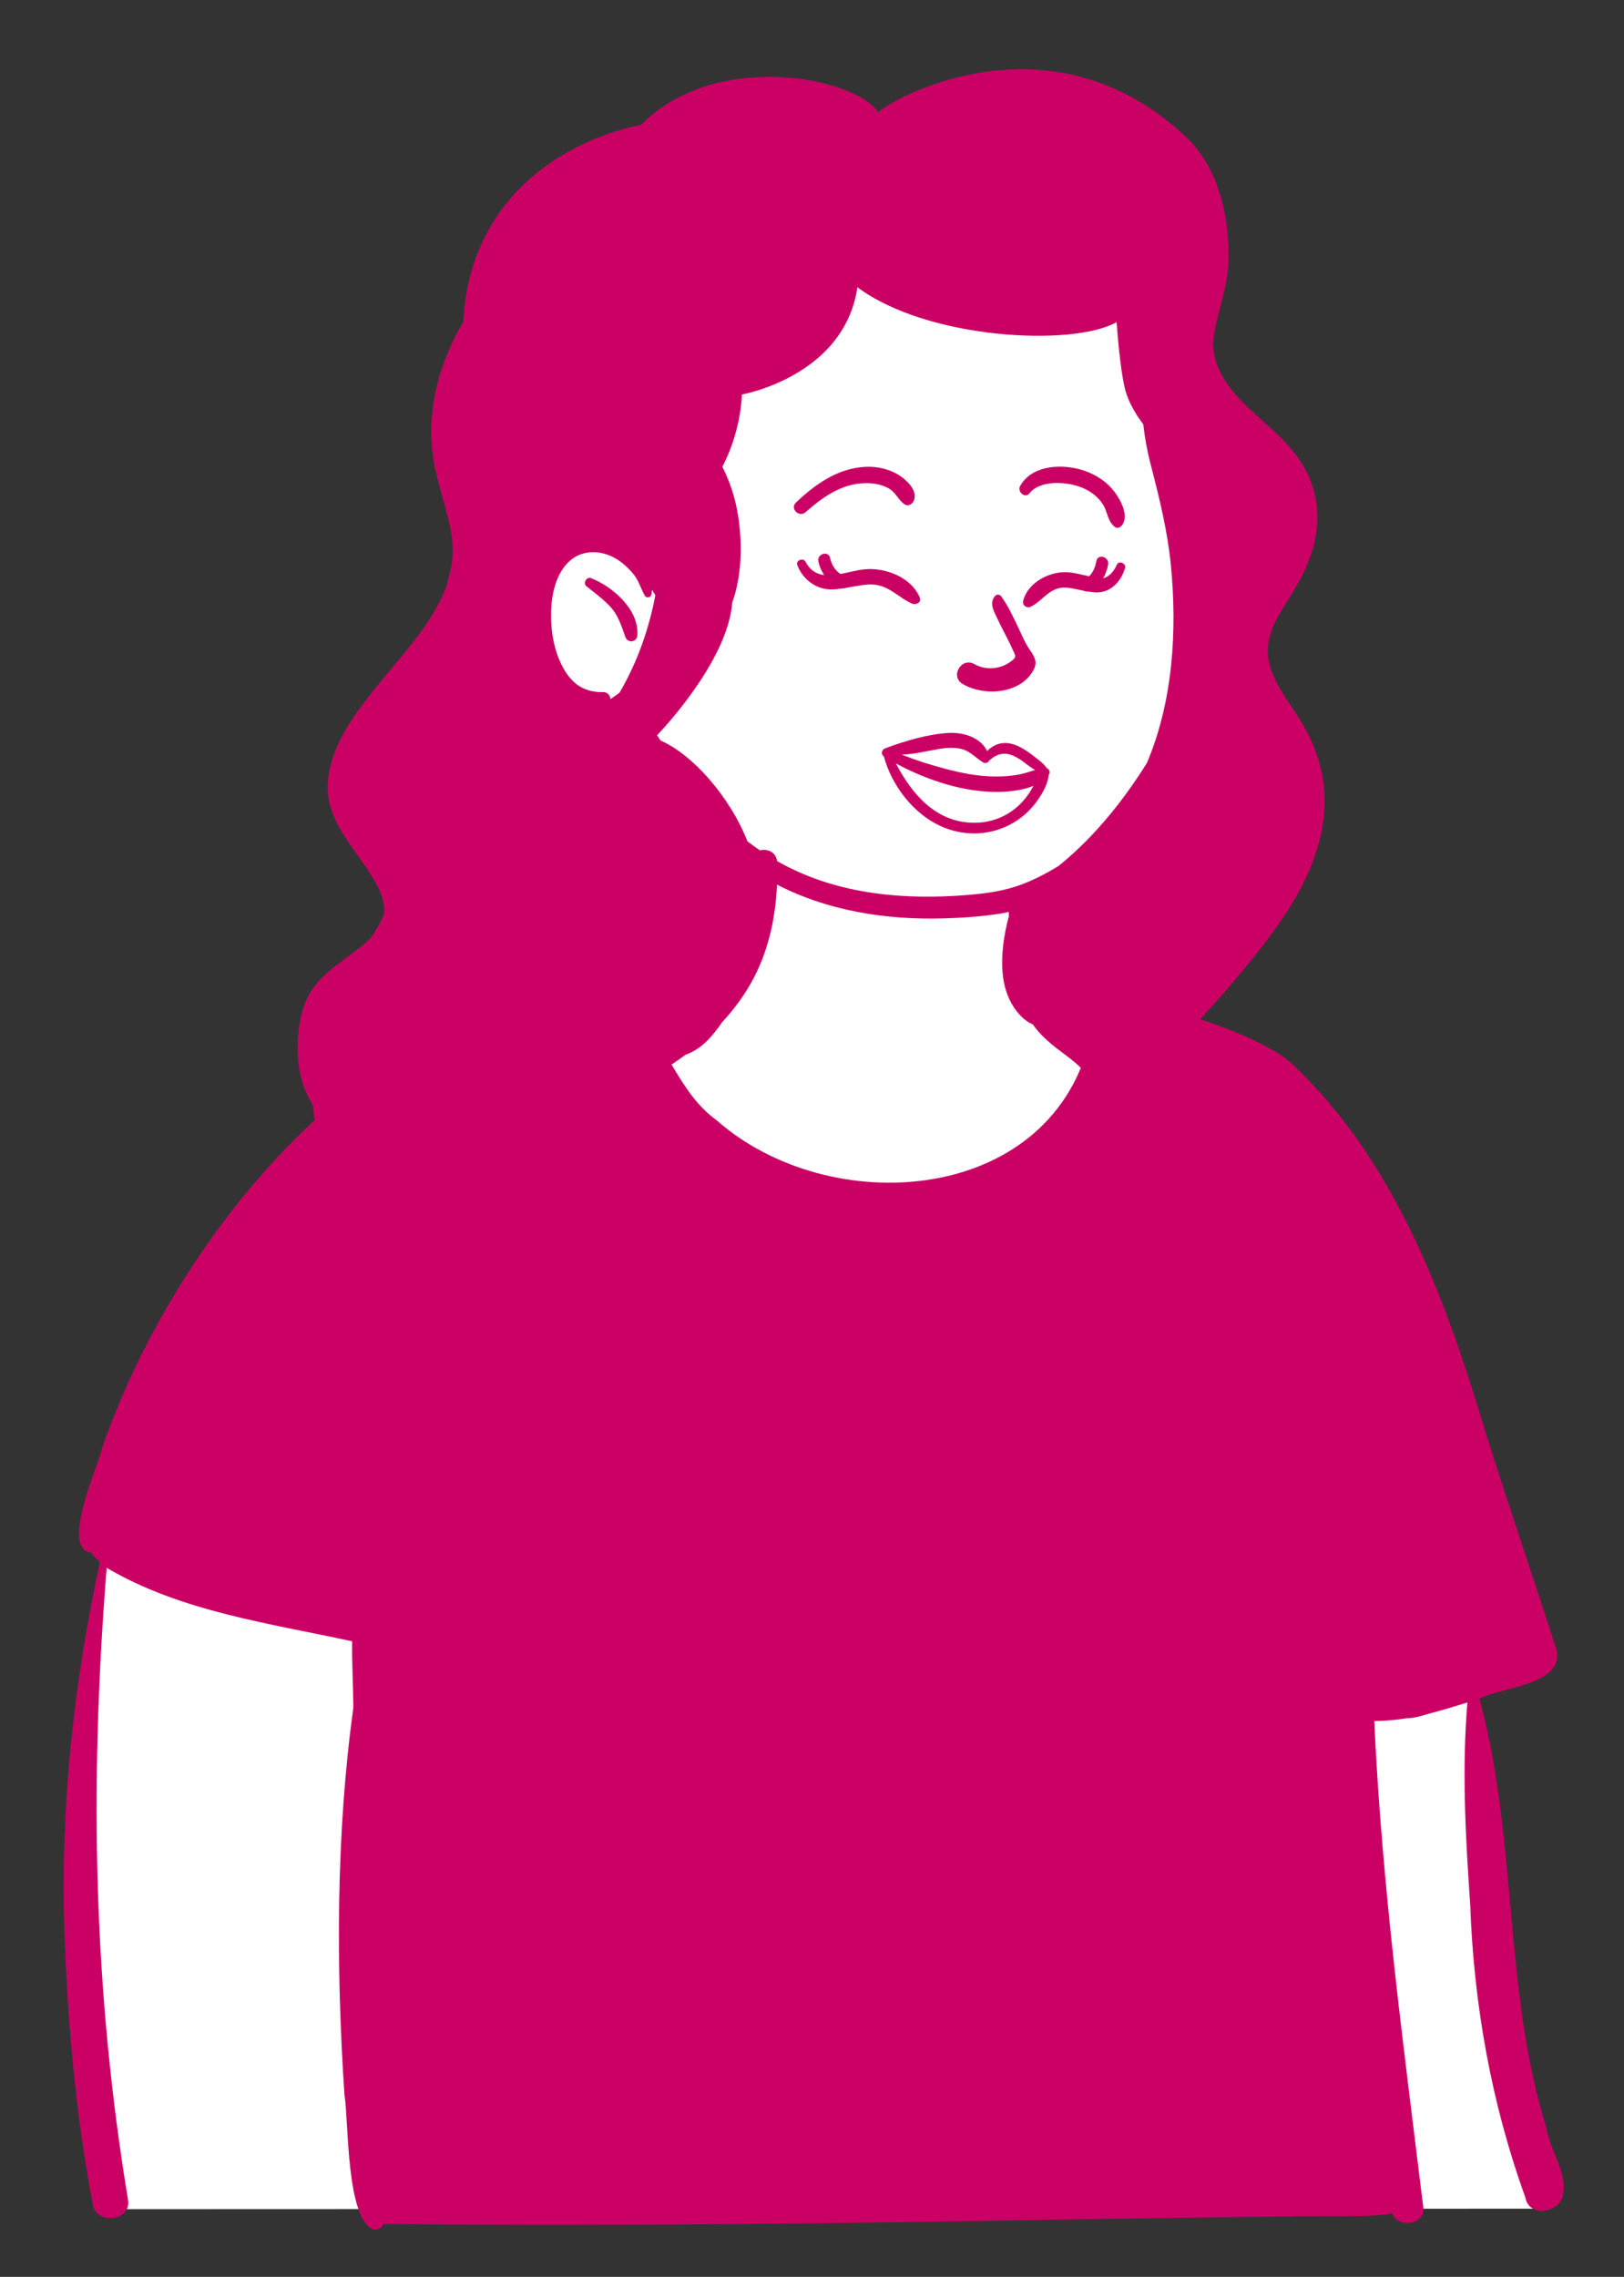 <svg width="132" height="185" xmlns="http://www.w3.org/2000/svg" xmlns:xlink="http://www.w3.org/1999/xlink" xml:space="preserve" overflow="hidden"><rect width="100%" height="100%" fill="#333333" stroke="none"/><defs><clipPath id="clip0"><rect x="0" y="0" width="132" height="185"/></clipPath></defs><g clip-path="url(#clip0)"><path d="M123.04 166.8C122.71 165.11 122.06 159.73 122.05 158.5L122.05 158.36C122.04 156.22 121.8 153.06 121.34 148.98 120.87 144.9 120.17 139.79 119.24 133.78 119.24 133.78 114.93 110.8 114.43 109.01 112.84 104.54 110.53 99.55 108.24 94.87 105.06 87.56 102.24 86.87 95.51 84.79 92.08 84.39 89.03 84.58 87.38 81.62 85.52 78.6 84.53 73.31 83.92 70.1 83.39 68.18 83.9 67.42 82.37 66.4 76.69 63.24 69.1 63.14 63.34 66.13 62.65 66.55 62.16 67.13 62.12 67.73 62.06 68.76 61.7 70.4 61.7 70.4 59.76 81.72 53.49 80.06 43.5 82.34 21.37 90.4 11.37 115.6 8.41 126.55L7.47 133.44C7.47 133.44 6.17 144.1 6.37 153 6.57 161.9 8.87 179.5 8.87 179.5L125.05 179.46C125.27 179.46 125.45 179.26 125.4 179.04 125.04 177.19 123.61 169.75 123.04 166.8Z" fill="#FFFFFF"/><path d="M30.43 181.18C28.11 180.48 28.35 172.3 28 170.23 27.3 159.81 27.32 148.86 28.72 138.76 28.71 136.99 28.6 135.16 28.62 133.36 21.98 131.91 14.7 130.95 8.67 127.39 7.23 145.37 7.62 161.93 10.42 178.83 10.59 180.47 7.92 180.75 7.56 179.22 6.17 171.96 5.47 164.24 5.23 156.75 4.92 146.86 5.95 136.94 8.12 126.92 7.86 126.69 7.61 126.44 7.4 126.15 4.89 125.78 7.95 119.23 8.3 117.65 14.04 101.02 29.27 81.77 47.91 80.18 48.82 79.62 50.01 79.89 50.84 80.49 50.84 80.49 51.06 80.64 51.06 80.65 51.63 81.02 52.06 81.73 51.67 82.39 54.27 84.95 55.19 88.81 58.23 91.01 67.39 99.1 85.12 97.92 88.53 84.72 88.55 84.65 88.49 84.59 88.41 84.6 85.32 85.05 83.58 76.2 83.47 73.88 83.36 71.97 83.6 68.96 84.79 72.72L84.79 72.72C84.94 73.11 85.07 73.48 85.22 73.89L85.22 73.89C86.07 76.31 87.16 78.8 88.5 81.14L88.5 81.14 88.5 81.14C88.56 81.28 88.77 81.6 88.83 81.5 88.92 81.34 89.19 81.08 89.3 81.07 91.43 80.83 94.78 82.01 97.17 82.69 99.42 83.41 103.45 84.88 105.2 86.61 113.63 94.66 117.61 105.89 120.88 116.8 122.72 122.59 124.66 128.29 126.53 134.07 127.13 136.92 122 137.08 120.25 138.02 123.35 149.32 122.21 161.8 125.7 172.9L125.7 172.9C125.96 174.77 127.49 176.56 127.01 178.47 126.61 179.87 124.25 180.15 123.98 178.54 121.22 170.9 119.79 162.89 119.5 154.75 119.09 148.9 118.83 143.64 119.27 138.33 118.16 138.67 117.17 138.98 116.07 139.26 115.51 139.43 114.94 139.61 114.35 139.61 113.47 139.75 112.58 139.83 111.7 139.84 112.34 153.58 114.12 166.5 115.72 179.64 115.72 179.64 115.72 179.64 115.71 179.64 115.45 180.89 113.57 180.97 113.13 179.8 112.52 180.22 105.89 180.01 105.06 180.09 99.29 180.15 92.51 180.25 86.59 180.34 68.25 180.68 49.47 180.89 31.16 180.7 31.03 180.99 30.75 181.17 30.43 181.18ZM54.84 82.34C53.35 82.3 52.76 79.76 54.34 79.35 58.09 77.36 60.34 73.33 61.49 69.37L61.49 69.37C61.71 68.74 61.82 67.96 62.18 67.41 62.88 68.61 62.9 70.17 62.74 71.54 62.09 76.03 58.96 80.46 54.84 82.34Z" fill="#CB0065"/><path d="M74.448 14.088C64.996 14.838 50.532 26.977 45.724 33.547 40.916 40.117 38.436 54.438 39.956 60.198 41.476 65.958 58.756 67.558 58.756 67.558 58.756 67.558 63.881 73.405 73.883 73.757 78.091 73.905 84.836 73.638 88.836 69.958 92.836 66.278 96.514 57.999 96.802 54.192 97.09 50.385 97.353 23.418 93.814 19.488 90.276 15.558 83.9 13.338 74.448 14.088Z" fill="#FFFFFF"/><path d="M49.599 49.29C50.268 50.008 50.503 50.863 50.831 51.758 51.026 52.289 51.761 52.194 51.805 51.626 51.965 49.547 49.803 47.664 48.038 46.975 47.68 46.835 47.361 47.385 47.658 47.627 48.327 48.171 49.007 48.655 49.599 49.29Z" fill="#CB0065"/><path d="M107.622 64.048C107.447 62.117 106.761 60.27 105.757 58.62 104.821 57.083 103.616 55.687 103.173 53.905 102.7 52.006 103.653 50.384 104.633 48.839 105.637 47.258 106.485 45.737 106.881 43.888 107.473 41.117 106.752 38.593 104.936 36.459 103.374 34.623 101.278 33.292 99.854 31.33 98.981 30.127 98.447 28.789 98.666 27.283 98.954 25.31 99.746 23.513 99.838 21.498 100.006 17.842 99.096 13.681 96.449 11.173 85.276 0.588 72.099 8.255 71.39 9.132 69.473 6.224 58.126 4.037 52.105 10.14 48.452 10.883 44.983 12.595 42.332 15.218 39.39 18.13 37.829 22.045 37.662 26.133 35.695 29.474 34.646 33.274 35.2 37.134 35.486 39.13 36.238 41.026 36.62 43.003 36.797 43.919 36.835 44.844 36.729 45.751 36.61 46.416 36.438 47.136 36.193 47.887 36.153 47.988 36.111 48.088 36.067 48.187 34.787 51.08 32.477 53.447 30.525 55.889 28.737 58.125 26.854 60.625 26.646 63.584 26.412 66.898 29.201 69.211 30.634 71.9 31.011 72.608 31.273 73.408 31.231 74.213 31.001 74.822 30.634 75.508 30.084 76.276 29.963 76.388 29.842 76.495 29.726 76.597 28.26 77.874 26.496 78.758 25.37 80.398 24.32 81.927 24.094 84.269 24.227 86.063 24.316 87.257 24.631 88.452 25.24 89.458 25.308 89.606 25.381 89.756 25.457 89.907 25.526 91.821 26.31 93.751 27.454 95.256 29.57 98.041 32.648 99.981 35.75 101.501 36.412 101.826 37.16 101.431 37.193 100.673 37.288 98.539 37.727 96.5 38.9 94.69 39.343 94.006 39.872 93.381 40.443 92.79 41.335 96.501 44.551 100.759 48.314 100.279 48.325 100.278 48.5 100.252 48.509 100.25 48.943 100.176 49.384 100.039 49.829 99.829 50.109 99.73 50.371 99.582 50.598 99.395 50.657 99.356 50.716 99.317 50.775 99.276 51.551 98.733 50.893 97.635 50.04 98.019 49.917 98.074 49.795 98.122 49.674 98.165 49.61 98.184 49.548 98.202 49.488 98.218 48.56 98.121 48.25 96.802 48 96 47.829 95.452 47.69 94.886 47.621 94.317 47.645 93.41 47.776 92.435 48.193 91.638 48.509 91.034 48.896 90.481 49.319 89.954 49.822 89.495 50.386 89.095 50.944 88.731 52.352 87.814 53.84 87.042 55.214 86.069 55.382 85.95 55.549 85.828 55.715 85.705 56.174 85.543 56.613 85.298 57.021 84.972 57.569 84.534 58.002 84.006 58.42 83.447 58.515 83.32 58.599 83.197 58.679 83.074 59.707 81.97 60.602 80.746 61.302 79.389 62.504 77.061 63.043 74.477 63.155 71.877 67.261 73.997 71.944 74.744 76.56 74.625 78.106 74.585 79.671 74.483 81.202 74.25 81.466 74.21 81.729 74.157 81.99 74.097 81.993 74.206 81.997 74.318 82.001 74.436 81.614 75.911 81.37 77.43 81.484 78.952 81.562 79.993 81.845 81.015 82.435 81.886 82.794 82.417 83.335 82.995 83.953 83.236 84.368 83.849 84.927 84.389 85.483 84.854 86.095 85.366 86.761 85.811 87.373 86.324 88.095 86.929 88.629 87.659 89.108 88.465 90.171 90.254 90.698 92.296 90.785 94.368 90.767 94.823 90.741 95.275 90.708 95.723 90.698 95.859 90.718 95.984 90.758 96.099 90.655 97.495 90.364 98.876 89.912 100.173 89.624 101 90.698 101.86 91.43 101.34 92.771 100.388 93.777 98.972 94.693 97.629 95.324 96.703 95.901 95.739 96.42 94.746 96.923 94.301 97.336 93.658 97.624 93.169 98.378 91.89 98.881 90.403 99.117 88.941 99.43 86.998 99.276 84.316 97.705 83.016 97.653 82.954 97.601 82.892 97.547 82.832 97.752 82.616 97.95 82.391 98.14 82.157 99.134 81.135 100.037 80.012 100.951 78.926 102.211 77.428 103.42 75.881 104.497 74.245 106.475 71.237 107.954 67.714 107.622 64.048ZM44.803 49.457C44.87 48.004 45.318 46.244 46.578 45.362 47.491 44.723 48.675 44.746 49.671 45.187 50.357 45.491 50.921 46.001 51.412 46.556 51.9 47.108 52.062 47.774 52.408 48.397 52.529 48.616 52.877 48.569 52.938 48.328 52.973 48.19 52.993 48.051 53.001 47.912L53.263 48.373C52.784 50.927 51.893 53.655 50.349 56.293 50.109 56.468 49.866 56.638 49.62 56.805 49.601 56.519 49.378 56.23 49.058 56.237 47.612 56.267 46.614 55.685 45.874 54.439 44.999 52.966 44.726 51.145 44.803 49.457ZM78.727 72.712C73.603 73.144 68.282 72.698 63.674 70.248 63.5 70.156 63.329 70.06 63.159 69.963 63.073 69.223 62.348 68.934 61.772 69.097 61.426 68.861 61.085 68.617 60.753 68.362 59.32 64.721 56.294 61.303 53.685 60.167 53.593 60.024 53.501 59.881 53.409 59.737 54.73 58.359 59.206 53.229 59.515 48.955 60.301 46.802 60.324 44.265 60.029 42.137 59.827 40.679 59.384 39.238 58.713 37.925 59.274 36.859 60.157 34.781 60.309 32.052 60.309 32.052 68.627 30.588 69.689 23.338 75.377 27.588 87.227 28.188 90.761 26.173 90.761 26.173 91.05 30.568 91.568 32.038 91.882 32.927 92.36 33.732 92.926 34.476 93.049 35.588 93.254 36.696 93.548 37.824 94.244 40.493 94.899 43.164 95.169 45.915 95.69 51.24 95.34 56.996 93.224 61.985 91.563 64.654 89.171 67.836 86.053 70.351 85.117 70.931 84.136 71.443 83.115 71.836 81.687 72.386 80.243 72.584 78.727 72.712Z" fill="#CB0065"/><path d="M72.342 61.258C72.342 60.724 76.872 59.728 78.192 60.088 79.21 60.366 79.872 61.498 80.112 61.498 80.352 61.498 81.072 60.778 81.612 60.718 82.152 60.658 84.762 61.858 84.762 62.938 84.762 64.078 82.512 67.798 78.732 67.378 74.952 66.958 72.342 62.908 72.342 61.258Z" fill="#FFFFFF"/><path d="M85.075 62.404C84.849 62.064 84.445 61.766 84.143 61.528 83.679 61.164 83.183 60.806 82.638 60.575 81.698 60.178 80.862 60.38 80.231 61.029 79.716 59.918 78.295 59.483 77.096 59.553 75.412 59.652 73.594 60.193 72.02 60.776 72.009 60.78 72 60.787 71.99 60.793 71.698 60.848 71.536 61.259 71.843 61.465 72.467 63.809 74.23 66.101 76.43 67.111 79.28 68.419 82.575 67.564 84.357 64.995 84.663 64.554 84.95 64.068 85.115 63.555 85.171 63.38 85.204 63.21 85.229 63.029 85.231 63.016 85.236 62.987 85.241 62.954 85.248 62.945 85.256 62.936 85.263 62.927 85.39 62.751 85.269 62.475 85.075 62.404ZM78.223 60.877C78.895 61.071 79.342 61.612 79.929 61.96 80.086 62.053 80.326 61.974 80.394 61.806 81.318 60.968 82.101 61.135 83.094 61.832 83.371 62.026 83.745 62.355 84.139 62.563 83.771 62.671 83.403 62.801 83.041 62.883 82.353 63.04 81.636 63.095 80.932 63.093 79.546 63.09 78.17 62.821 76.835 62.465 75.722 62.168 74.58 61.824 73.491 61.388 73.491 61.384 73.489 61.38 73.484 61.38 73.48 61.38 73.476 61.38 73.471 61.38 73.414 61.357 73.357 61.335 73.301 61.312 74.314 61.29 75.349 61.014 76.319 60.856 76.945 60.754 77.605 60.699 78.223 60.877ZM83.508 64.648C82.457 66.09 80.861 66.889 79.072 66.851 76.034 66.787 74.111 64.506 72.816 62.028 74.101 62.727 75.456 63.294 76.86 63.708 78.29 64.13 79.808 64.38 81.303 64.34 82.105 64.318 83.137 64.209 83.997 63.855 83.848 64.127 83.693 64.395 83.508 64.648Z" fill="#CB0065"/><path d="M78.245 55.576C79.986 56.593 82.951 56.412 84.007 54.432 84.325 53.836 84.118 53.386 83.762 52.89 83.388 52.369 83.126 51.765 82.856 51.187 82.421 50.252 81.97 49.283 81.393 48.47 81.244 48.26 80.991 48.271 80.84 48.47 80.414 49.03 80.765 49.62 81.033 50.198 81.436 51.07 81.923 51.902 82.309 52.782 82.503 53.226 82.665 53.351 82.283 53.655 82.011 53.871 81.71 54.049 81.379 54.157 80.64 54.397 79.868 54.339 79.191 53.957 78.138 53.365 77.201 54.967 78.245 55.576Z" fill="#CB0065"/><path d="M65.482 41.613C66.764 40.483 68.218 39.42 69.98 39.275 70.732 39.214 71.525 39.295 72.197 39.66 72.804 39.99 72.99 40.605 73.522 40.978 73.826 41.191 74.164 40.948 74.281 40.669 74.597 39.914 73.799 39.117 73.237 38.721 72.411 38.139 71.37 37.884 70.368 37.93 68.107 38.035 66.286 39.327 64.698 40.829 64.177 41.324 64.952 42.081 65.482 41.613Z" fill="#CB0065"/><path d="M83.677 40.085C84.567 38.951 86.809 39.138 87.98 39.634 88.667 39.925 89.273 40.379 89.668 41.021 90.04 41.626 90.028 42.4 90.64 42.829 90.835 42.966 91.072 42.846 91.196 42.683 91.801 41.889 91.061 40.582 90.549 39.914 89.955 39.141 89.122 38.606 88.212 38.274 86.528 37.659 83.896 37.704 82.916 39.496 82.663 39.958 83.323 40.535 83.677 40.085Z" fill="#CB0065"/><path d="M74.765 48.572C74.088 46.901 71.947 46.084 70.241 46.261 69.64 46.323 68.975 46.514 68.323 46.637 68.231 46.578 68.142 46.515 68.062 46.437 67.751 46.135 67.565 45.766 67.474 45.346 67.339 44.72 66.396 44.987 66.518 45.61 66.597 46.012 66.76 46.39 66.989 46.726 66.383 46.652 65.85 46.36 65.472 45.64 65.284 45.282 64.656 45.531 64.807 45.92 65.139 46.778 65.796 47.445 66.675 47.75 67.24 47.946 67.852 47.906 68.454 47.814 68.56 47.82 68.666 47.805 68.77 47.762 68.988 47.724 69.203 47.683 69.412 47.649 70.017 47.55 70.602 47.429 71.218 47.524 72.388 47.704 73.106 48.603 74.145 49.048 74.434 49.172 74.921 48.957 74.765 48.572Z" fill="#CB0065"/><path d="M90.778 45.887C90.552 46.387 90.213 46.841 89.662 46.99 89.866 46.642 90.003 46.26 90.068 45.857 90.167 45.236 89.227 44.961 89.112 45.593 89.039 45.994 88.902 46.378 88.641 46.697 88.602 46.744 88.556 46.788 88.506 46.83 88.411 46.801 88.315 46.773 88.217 46.753 87.882 46.683 87.354 46.554 86.93 46.507 85.434 46.341 83.542 47.28 83.165 48.819 83.074 49.192 83.457 49.457 83.785 49.295 84.641 48.873 85.165 47.968 86.149 47.774 86.67 47.671 87.131 47.812 87.637 47.906 87.78 47.933 87.927 47.963 88.075 47.994 88.19 48.053 88.307 48.072 88.422 48.061 88.896 48.144 89.377 48.184 89.827 48.027 90.652 47.738 91.202 46.974 91.444 46.167 91.559 45.782 90.951 45.505 90.778 45.887Z" fill="#CB0065"/></g></svg>